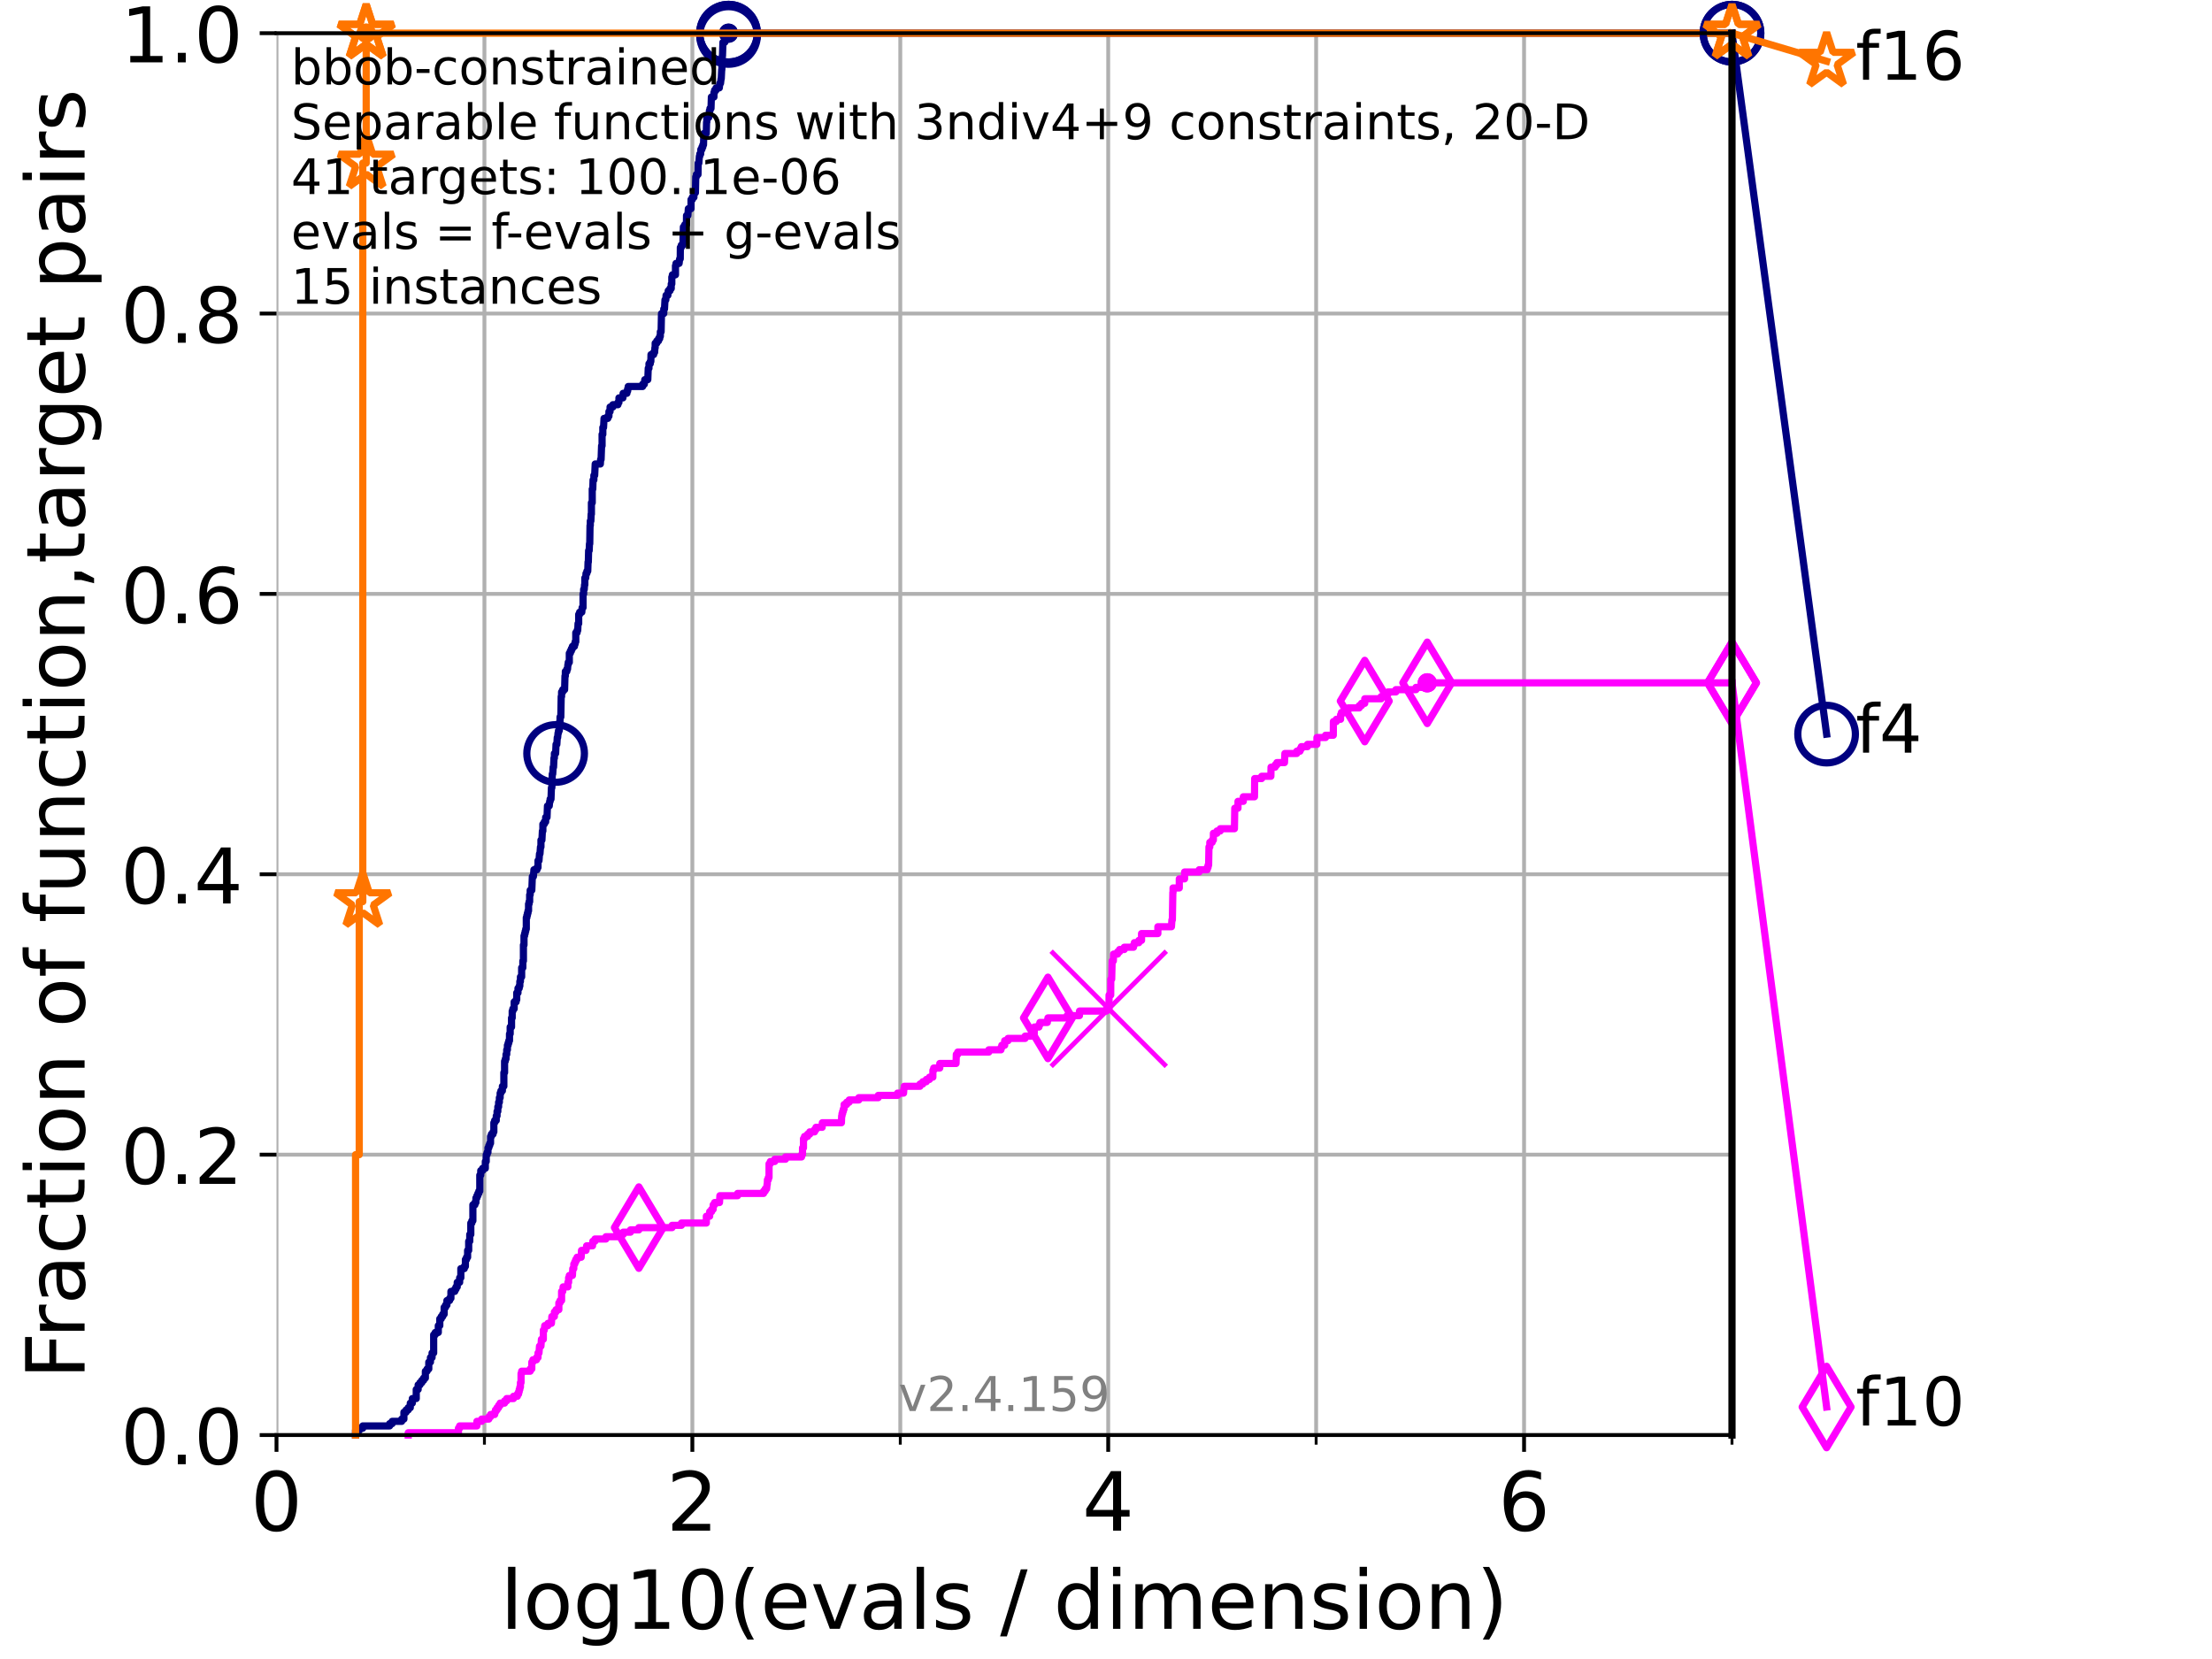 <?xml version="1.0" encoding="utf-8" standalone="no"?>
<!DOCTYPE svg PUBLIC "-//W3C//DTD SVG 1.1//EN"
  "http://www.w3.org/Graphics/SVG/1.1/DTD/svg11.dtd">
<!-- Created with matplotlib (https://matplotlib.org/) -->
<svg height="345.6pt" version="1.1" viewBox="0 0 460.8 345.6" width="460.8pt" xmlns="http://www.w3.org/2000/svg" xmlns:xlink="http://www.w3.org/1999/xlink">
 <defs>
  <style type="text/css">*{stroke-linecap:butt;stroke-linejoin:round;}</style>
 </defs>
 <g id="figure_1">
  <g id="patch_1">
   <path d="M 0 345.6 
L 460.8 345.6 
L 460.8 0 
L 0 0 
z
" style="fill:#ffffff;"/>
  </g>
  <g id="axes_1">
   <g id="patch_2">
    <path d="M 57.6 298.944 
L 360.806 298.944 
L 360.806 6.912 
L 57.6 6.912 
z
" style="fill:#ffffff;"/>
   </g>
   <g id="matplotlib.axis_1">
    <g id="xtick_1">
     <g id="line2d_1">
      <path clip-path="url(#p9ad9b18549)" d="M 57.6 298.944 
L 57.6 6.912 
" style="fill:none;stroke:#b0b0b0;stroke-linecap:square;stroke-width:0.8;"/>
     </g>
     <g id="line2d_2">
      <defs>
       <path d="M 0 0 
L 0 3.5 
" id="m912870a82f" style="stroke:#000000;stroke-width:0.8;"/>
      </defs>
      <g>
       <use style="stroke:#000000;stroke-width:0.8;" x="57.6" xlink:href="#m912870a82f" y="298.944"/>
      </g>
     </g>
     <g id="text_1">
      <!-- 0 -->
      <g transform="translate(52.192 318.861)scale(0.17 -0.17)">
       <defs>
        <path d="M 31.781 66.406 
Q 24.172 66.406 20.328 58.906 
Q 16.5 51.422 16.5 36.375 
Q 16.5 21.391 20.328 13.891 
Q 24.172 6.391 31.781 6.391 
Q 39.453 6.391 43.281 13.891 
Q 47.125 21.391 47.125 36.375 
Q 47.125 51.422 43.281 58.906 
Q 39.453 66.406 31.781 66.406 
z
M 31.781 74.219 
Q 44.047 74.219 50.516 64.516 
Q 56.984 54.828 56.984 36.375 
Q 56.984 17.969 50.516 8.266 
Q 44.047 -1.422 31.781 -1.422 
Q 19.531 -1.422 13.062 8.266 
Q 6.594 17.969 6.594 36.375 
Q 6.594 54.828 13.062 64.516 
Q 19.531 74.219 31.781 74.219 
z
" id="DejaVuSans-48"/>
       </defs>
       <use xlink:href="#DejaVuSans-48"/>
      </g>
     </g>
    </g>
    <g id="xtick_2">
     <g id="line2d_3">
      <path clip-path="url(#p9ad9b18549)" d="M 144.23 298.944 
L 144.23 6.912 
" style="fill:none;stroke:#b0b0b0;stroke-linecap:square;stroke-width:0.8;"/>
     </g>
     <g id="line2d_4">
      <g>
       <use style="stroke:#000000;stroke-width:0.8;" x="144.23" xlink:href="#m912870a82f" y="298.944"/>
      </g>
     </g>
     <g id="text_2">
      <!-- 2 -->
      <g transform="translate(138.822 318.861)scale(0.17 -0.17)">
       <defs>
        <path d="M 19.188 8.297 
L 53.609 8.297 
L 53.609 0 
L 7.328 0 
L 7.328 8.297 
Q 12.938 14.109 22.625 23.891 
Q 32.328 33.688 34.812 36.531 
Q 39.547 41.844 41.422 45.531 
Q 43.312 49.219 43.312 52.781 
Q 43.312 58.594 39.234 62.25 
Q 35.156 65.922 28.609 65.922 
Q 23.969 65.922 18.812 64.312 
Q 13.672 62.703 7.812 59.422 
L 7.812 69.391 
Q 13.766 71.781 18.938 73 
Q 24.125 74.219 28.422 74.219 
Q 39.75 74.219 46.484 68.547 
Q 53.219 62.891 53.219 53.422 
Q 53.219 48.922 51.531 44.891 
Q 49.859 40.875 45.406 35.406 
Q 44.188 33.984 37.641 27.219 
Q 31.109 20.453 19.188 8.297 
z
" id="DejaVuSans-50"/>
       </defs>
       <use xlink:href="#DejaVuSans-50"/>
      </g>
     </g>
    </g>
    <g id="xtick_3">
     <g id="line2d_5">
      <path clip-path="url(#p9ad9b18549)" d="M 230.861 298.944 
L 230.861 6.912 
" style="fill:none;stroke:#b0b0b0;stroke-linecap:square;stroke-width:0.8;"/>
     </g>
     <g id="line2d_6">
      <g>
       <use style="stroke:#000000;stroke-width:0.8;" x="230.861" xlink:href="#m912870a82f" y="298.944"/>
      </g>
     </g>
     <g id="text_3">
      <!-- 4 -->
      <g transform="translate(225.453 318.861)scale(0.17 -0.17)">
       <defs>
        <path d="M 37.797 64.312 
L 12.891 25.391 
L 37.797 25.391 
z
M 35.203 72.906 
L 47.609 72.906 
L 47.609 25.391 
L 58.016 25.391 
L 58.016 17.188 
L 47.609 17.188 
L 47.609 0 
L 37.797 0 
L 37.797 17.188 
L 4.891 17.188 
L 4.891 26.703 
z
" id="DejaVuSans-52"/>
       </defs>
       <use xlink:href="#DejaVuSans-52"/>
      </g>
     </g>
    </g>
    <g id="xtick_4">
     <g id="line2d_7">
      <path clip-path="url(#p9ad9b18549)" d="M 317.491 298.944 
L 317.491 6.912 
" style="fill:none;stroke:#b0b0b0;stroke-linecap:square;stroke-width:0.8;"/>
     </g>
     <g id="line2d_8">
      <g>
       <use style="stroke:#000000;stroke-width:0.8;" x="317.491" xlink:href="#m912870a82f" y="298.944"/>
      </g>
     </g>
     <g id="text_4">
      <!-- 6 -->
      <g transform="translate(312.083 318.861)scale(0.17 -0.17)">
       <defs>
        <path d="M 33.016 40.375 
Q 26.375 40.375 22.484 35.828 
Q 18.609 31.297 18.609 23.391 
Q 18.609 15.531 22.484 10.953 
Q 26.375 6.391 33.016 6.391 
Q 39.656 6.391 43.531 10.953 
Q 47.406 15.531 47.406 23.391 
Q 47.406 31.297 43.531 35.828 
Q 39.656 40.375 33.016 40.375 
z
M 52.594 71.297 
L 52.594 62.312 
Q 48.875 64.062 45.094 64.984 
Q 41.312 65.922 37.594 65.922 
Q 27.828 65.922 22.672 59.328 
Q 17.531 52.734 16.797 39.406 
Q 19.672 43.656 24.016 45.922 
Q 28.375 48.188 33.594 48.188 
Q 44.578 48.188 50.953 41.516 
Q 57.328 34.859 57.328 23.391 
Q 57.328 12.156 50.688 5.359 
Q 44.047 -1.422 33.016 -1.422 
Q 20.359 -1.422 13.672 8.266 
Q 6.984 17.969 6.984 36.375 
Q 6.984 53.656 15.188 63.938 
Q 23.391 74.219 37.203 74.219 
Q 40.922 74.219 44.703 73.484 
Q 48.484 72.75 52.594 71.297 
z
" id="DejaVuSans-54"/>
       </defs>
       <use xlink:href="#DejaVuSans-54"/>
      </g>
     </g>
    </g>
    <g id="xtick_5">
     <g id="line2d_9">
      <path clip-path="url(#p9ad9b18549)" d="M 100.915 298.944 
L 100.915 6.912 
" style="fill:none;stroke:#b0b0b0;stroke-linecap:square;stroke-width:0.8;"/>
     </g>
     <g id="line2d_10">
      <defs>
       <path d="M 0 0 
L 0 2 
" id="ma7ba774805" style="stroke:#000000;stroke-width:0.6;"/>
      </defs>
      <g>
       <use style="stroke:#000000;stroke-width:0.6;" x="100.915" xlink:href="#ma7ba774805" y="298.944"/>
      </g>
     </g>
    </g>
    <g id="xtick_6">
     <g id="line2d_11">
      <path clip-path="url(#p9ad9b18549)" d="M 187.546 298.944 
L 187.546 6.912 
" style="fill:none;stroke:#b0b0b0;stroke-linecap:square;stroke-width:0.8;"/>
     </g>
     <g id="line2d_12">
      <g>
       <use style="stroke:#000000;stroke-width:0.6;" x="187.546" xlink:href="#ma7ba774805" y="298.944"/>
      </g>
     </g>
    </g>
    <g id="xtick_7">
     <g id="line2d_13">
      <path clip-path="url(#p9ad9b18549)" d="M 274.176 298.944 
L 274.176 6.912 
" style="fill:none;stroke:#b0b0b0;stroke-linecap:square;stroke-width:0.8;"/>
     </g>
     <g id="line2d_14">
      <g>
       <use style="stroke:#000000;stroke-width:0.6;" x="274.176" xlink:href="#ma7ba774805" y="298.944"/>
      </g>
     </g>
    </g>
    <g id="xtick_8">
     <g id="line2d_15">
      <path clip-path="url(#p9ad9b18549)" d="M 360.806 298.944 
L 360.806 6.912 
" style="fill:none;stroke:#b0b0b0;stroke-linecap:square;stroke-width:0.8;"/>
     </g>
     <g id="line2d_16">
      <g>
       <use style="stroke:#000000;stroke-width:0.6;" x="360.806" xlink:href="#ma7ba774805" y="298.944"/>
      </g>
     </g>
    </g>
    <g id="text_5">
     <!-- log10(evals / dimension) -->
     <g transform="translate(104.239 339.314)scale(0.17 -0.17)">
      <defs>
       <path d="M 9.422 75.984 
L 18.406 75.984 
L 18.406 0 
L 9.422 0 
z
" id="DejaVuSans-108"/>
       <path d="M 30.609 48.391 
Q 23.391 48.391 19.188 42.75 
Q 14.984 37.109 14.984 27.297 
Q 14.984 17.484 19.156 11.844 
Q 23.344 6.203 30.609 6.203 
Q 37.797 6.203 41.984 11.859 
Q 46.188 17.531 46.188 27.297 
Q 46.188 37.016 41.984 42.703 
Q 37.797 48.391 30.609 48.391 
z
M 30.609 56 
Q 42.328 56 49.016 48.375 
Q 55.719 40.766 55.719 27.297 
Q 55.719 13.875 49.016 6.219 
Q 42.328 -1.422 30.609 -1.422 
Q 18.844 -1.422 12.172 6.219 
Q 5.516 13.875 5.516 27.297 
Q 5.516 40.766 12.172 48.375 
Q 18.844 56 30.609 56 
z
" id="DejaVuSans-111"/>
       <path d="M 45.406 27.984 
Q 45.406 37.75 41.375 43.109 
Q 37.359 48.484 30.078 48.484 
Q 22.859 48.484 18.828 43.109 
Q 14.797 37.75 14.797 27.984 
Q 14.797 18.266 18.828 12.891 
Q 22.859 7.516 30.078 7.516 
Q 37.359 7.516 41.375 12.891 
Q 45.406 18.266 45.406 27.984 
z
M 54.391 6.781 
Q 54.391 -7.172 48.188 -13.984 
Q 42 -20.797 29.203 -20.797 
Q 24.469 -20.797 20.266 -20.094 
Q 16.062 -19.391 12.109 -17.922 
L 12.109 -9.188 
Q 16.062 -11.328 19.922 -12.344 
Q 23.781 -13.375 27.781 -13.375 
Q 36.625 -13.375 41.016 -8.766 
Q 45.406 -4.156 45.406 5.172 
L 45.406 9.625 
Q 42.625 4.781 38.281 2.391 
Q 33.938 0 27.875 0 
Q 17.828 0 11.672 7.656 
Q 5.516 15.328 5.516 27.984 
Q 5.516 40.672 11.672 48.328 
Q 17.828 56 27.875 56 
Q 33.938 56 38.281 53.609 
Q 42.625 51.219 45.406 46.391 
L 45.406 54.688 
L 54.391 54.688 
z
" id="DejaVuSans-103"/>
       <path d="M 12.406 8.297 
L 28.516 8.297 
L 28.516 63.922 
L 10.984 60.406 
L 10.984 69.391 
L 28.422 72.906 
L 38.281 72.906 
L 38.281 8.297 
L 54.391 8.297 
L 54.391 0 
L 12.406 0 
z
" id="DejaVuSans-49"/>
       <path d="M 31 75.875 
Q 24.469 64.656 21.281 53.656 
Q 18.109 42.672 18.109 31.391 
Q 18.109 20.125 21.312 9.062 
Q 24.516 -2 31 -13.188 
L 23.188 -13.188 
Q 15.875 -1.703 12.234 9.375 
Q 8.594 20.453 8.594 31.391 
Q 8.594 42.281 12.203 53.312 
Q 15.828 64.359 23.188 75.875 
z
" id="DejaVuSans-40"/>
       <path d="M 56.203 29.594 
L 56.203 25.203 
L 14.891 25.203 
Q 15.484 15.922 20.484 11.062 
Q 25.484 6.203 34.422 6.203 
Q 39.594 6.203 44.453 7.469 
Q 49.312 8.734 54.109 11.281 
L 54.109 2.781 
Q 49.266 0.734 44.188 -0.344 
Q 39.109 -1.422 33.891 -1.422 
Q 20.797 -1.422 13.156 6.188 
Q 5.516 13.812 5.516 26.812 
Q 5.516 40.234 12.766 48.109 
Q 20.016 56 32.328 56 
Q 43.359 56 49.781 48.891 
Q 56.203 41.797 56.203 29.594 
z
M 47.219 32.234 
Q 47.125 39.594 43.094 43.984 
Q 39.062 48.391 32.422 48.391 
Q 24.906 48.391 20.391 44.141 
Q 15.875 39.891 15.188 32.172 
z
" id="DejaVuSans-101"/>
       <path d="M 2.984 54.688 
L 12.5 54.688 
L 29.594 8.797 
L 46.688 54.688 
L 56.203 54.688 
L 35.688 0 
L 23.484 0 
z
" id="DejaVuSans-118"/>
       <path d="M 34.281 27.484 
Q 23.391 27.484 19.188 25 
Q 14.984 22.516 14.984 16.5 
Q 14.984 11.719 18.141 8.906 
Q 21.297 6.109 26.703 6.109 
Q 34.188 6.109 38.703 11.406 
Q 43.219 16.703 43.219 25.484 
L 43.219 27.484 
z
M 52.203 31.203 
L 52.203 0 
L 43.219 0 
L 43.219 8.297 
Q 40.141 3.328 35.547 0.953 
Q 30.953 -1.422 24.312 -1.422 
Q 15.922 -1.422 10.953 3.297 
Q 6 8.016 6 15.922 
Q 6 25.141 12.172 29.828 
Q 18.359 34.516 30.609 34.516 
L 43.219 34.516 
L 43.219 35.406 
Q 43.219 41.609 39.141 45 
Q 35.062 48.391 27.688 48.391 
Q 23 48.391 18.547 47.266 
Q 14.109 46.141 10.016 43.891 
L 10.016 52.203 
Q 14.938 54.109 19.578 55.047 
Q 24.219 56 28.609 56 
Q 40.484 56 46.344 49.844 
Q 52.203 43.703 52.203 31.203 
z
" id="DejaVuSans-97"/>
       <path d="M 44.281 53.078 
L 44.281 44.578 
Q 40.484 46.531 36.375 47.5 
Q 32.281 48.484 27.875 48.484 
Q 21.188 48.484 17.844 46.438 
Q 14.5 44.391 14.5 40.281 
Q 14.5 37.156 16.891 35.375 
Q 19.281 33.594 26.516 31.984 
L 29.594 31.297 
Q 39.156 29.25 43.188 25.516 
Q 47.219 21.781 47.219 15.094 
Q 47.219 7.469 41.188 3.016 
Q 35.156 -1.422 24.609 -1.422 
Q 20.219 -1.422 15.453 -0.562 
Q 10.688 0.297 5.422 2 
L 5.422 11.281 
Q 10.406 8.688 15.234 7.391 
Q 20.062 6.109 24.812 6.109 
Q 31.156 6.109 34.562 8.281 
Q 37.984 10.453 37.984 14.406 
Q 37.984 18.062 35.516 20.016 
Q 33.062 21.969 24.703 23.781 
L 21.578 24.516 
Q 13.234 26.266 9.516 29.906 
Q 5.812 33.547 5.812 39.891 
Q 5.812 47.609 11.281 51.797 
Q 16.75 56 26.812 56 
Q 31.781 56 36.172 55.266 
Q 40.578 54.547 44.281 53.078 
z
" id="DejaVuSans-115"/>
       <path id="DejaVuSans-32"/>
       <path d="M 25.391 72.906 
L 33.688 72.906 
L 8.297 -9.281 
L 0 -9.281 
z
" id="DejaVuSans-47"/>
       <path d="M 45.406 46.391 
L 45.406 75.984 
L 54.391 75.984 
L 54.391 0 
L 45.406 0 
L 45.406 8.203 
Q 42.578 3.328 38.25 0.953 
Q 33.938 -1.422 27.875 -1.422 
Q 17.969 -1.422 11.734 6.484 
Q 5.516 14.406 5.516 27.297 
Q 5.516 40.188 11.734 48.094 
Q 17.969 56 27.875 56 
Q 33.938 56 38.25 53.625 
Q 42.578 51.266 45.406 46.391 
z
M 14.797 27.297 
Q 14.797 17.391 18.875 11.75 
Q 22.953 6.109 30.078 6.109 
Q 37.203 6.109 41.297 11.75 
Q 45.406 17.391 45.406 27.297 
Q 45.406 37.203 41.297 42.844 
Q 37.203 48.484 30.078 48.484 
Q 22.953 48.484 18.875 42.844 
Q 14.797 37.203 14.797 27.297 
z
" id="DejaVuSans-100"/>
       <path d="M 9.422 54.688 
L 18.406 54.688 
L 18.406 0 
L 9.422 0 
z
M 9.422 75.984 
L 18.406 75.984 
L 18.406 64.594 
L 9.422 64.594 
z
" id="DejaVuSans-105"/>
       <path d="M 52 44.188 
Q 55.375 50.25 60.062 53.125 
Q 64.75 56 71.094 56 
Q 79.641 56 84.281 50.016 
Q 88.922 44.047 88.922 33.016 
L 88.922 0 
L 79.891 0 
L 79.891 32.719 
Q 79.891 40.578 77.094 44.375 
Q 74.312 48.188 68.609 48.188 
Q 61.625 48.188 57.562 43.547 
Q 53.516 38.922 53.516 30.906 
L 53.516 0 
L 44.484 0 
L 44.484 32.719 
Q 44.484 40.625 41.703 44.406 
Q 38.922 48.188 33.109 48.188 
Q 26.219 48.188 22.156 43.531 
Q 18.109 38.875 18.109 30.906 
L 18.109 0 
L 9.078 0 
L 9.078 54.688 
L 18.109 54.688 
L 18.109 46.188 
Q 21.188 51.219 25.484 53.609 
Q 29.781 56 35.688 56 
Q 41.656 56 45.828 52.969 
Q 50 49.953 52 44.188 
z
" id="DejaVuSans-109"/>
       <path d="M 54.891 33.016 
L 54.891 0 
L 45.906 0 
L 45.906 32.719 
Q 45.906 40.484 42.875 44.328 
Q 39.844 48.188 33.797 48.188 
Q 26.516 48.188 22.312 43.547 
Q 18.109 38.922 18.109 30.906 
L 18.109 0 
L 9.078 0 
L 9.078 54.688 
L 18.109 54.688 
L 18.109 46.188 
Q 21.344 51.125 25.703 53.562 
Q 30.078 56 35.797 56 
Q 45.219 56 50.047 50.172 
Q 54.891 44.344 54.891 33.016 
z
" id="DejaVuSans-110"/>
       <path d="M 8.016 75.875 
L 15.828 75.875 
Q 23.141 64.359 26.781 53.312 
Q 30.422 42.281 30.422 31.391 
Q 30.422 20.453 26.781 9.375 
Q 23.141 -1.703 15.828 -13.188 
L 8.016 -13.188 
Q 14.5 -2 17.703 9.062 
Q 20.906 20.125 20.906 31.391 
Q 20.906 42.672 17.703 53.656 
Q 14.5 64.656 8.016 75.875 
z
" id="DejaVuSans-41"/>
      </defs>
      <use xlink:href="#DejaVuSans-108"/>
      <use x="27.783" xlink:href="#DejaVuSans-111"/>
      <use x="88.965" xlink:href="#DejaVuSans-103"/>
      <use x="152.441" xlink:href="#DejaVuSans-49"/>
      <use x="216.064" xlink:href="#DejaVuSans-48"/>
      <use x="279.688" xlink:href="#DejaVuSans-40"/>
      <use x="318.701" xlink:href="#DejaVuSans-101"/>
      <use x="380.225" xlink:href="#DejaVuSans-118"/>
      <use x="439.404" xlink:href="#DejaVuSans-97"/>
      <use x="500.684" xlink:href="#DejaVuSans-108"/>
      <use x="528.467" xlink:href="#DejaVuSans-115"/>
      <use x="580.566" xlink:href="#DejaVuSans-32"/>
      <use x="612.354" xlink:href="#DejaVuSans-47"/>
      <use x="646.045" xlink:href="#DejaVuSans-32"/>
      <use x="677.832" xlink:href="#DejaVuSans-100"/>
      <use x="741.309" xlink:href="#DejaVuSans-105"/>
      <use x="769.092" xlink:href="#DejaVuSans-109"/>
      <use x="866.504" xlink:href="#DejaVuSans-101"/>
      <use x="928.027" xlink:href="#DejaVuSans-110"/>
      <use x="991.406" xlink:href="#DejaVuSans-115"/>
      <use x="1043.506" xlink:href="#DejaVuSans-105"/>
      <use x="1071.289" xlink:href="#DejaVuSans-111"/>
      <use x="1132.471" xlink:href="#DejaVuSans-110"/>
      <use x="1195.85" xlink:href="#DejaVuSans-41"/>
     </g>
    </g>
   </g>
   <g id="matplotlib.axis_2">
    <g id="ytick_1">
     <g id="line2d_17">
      <path clip-path="url(#p9ad9b18549)" d="M 57.6 298.944 
L 360.806 298.944 
" style="fill:none;stroke:#b0b0b0;stroke-linecap:square;stroke-width:0.8;"/>
     </g>
     <g id="line2d_18">
      <defs>
       <path d="M 0 0 
L -3.5 0 
" id="m777831eec5" style="stroke:#000000;stroke-width:0.8;"/>
      </defs>
      <g>
       <use style="stroke:#000000;stroke-width:0.8;" x="57.6" xlink:href="#m777831eec5" y="298.944"/>
      </g>
     </g>
     <g id="text_6">
      <!-- 0.0 -->
      <g transform="translate(25.155 305.023)scale(0.16 -0.16)">
       <defs>
        <path d="M 10.688 12.406 
L 21 12.406 
L 21 0 
L 10.688 0 
z
" id="DejaVuSans-46"/>
       </defs>
       <use xlink:href="#DejaVuSans-48"/>
       <use x="63.623" xlink:href="#DejaVuSans-46"/>
       <use x="95.41" xlink:href="#DejaVuSans-48"/>
      </g>
     </g>
    </g>
    <g id="ytick_2">
     <g id="line2d_19">
      <path clip-path="url(#p9ad9b18549)" d="M 57.6 240.538 
L 360.806 240.538 
" style="fill:none;stroke:#b0b0b0;stroke-linecap:square;stroke-width:0.8;"/>
     </g>
     <g id="line2d_20">
      <g>
       <use style="stroke:#000000;stroke-width:0.8;" x="57.6" xlink:href="#m777831eec5" y="240.538"/>
      </g>
     </g>
     <g id="text_7">
      <!-- 0.2 -->
      <g transform="translate(25.155 246.616)scale(0.16 -0.16)">
       <use xlink:href="#DejaVuSans-48"/>
       <use x="63.623" xlink:href="#DejaVuSans-46"/>
       <use x="95.41" xlink:href="#DejaVuSans-50"/>
      </g>
     </g>
    </g>
    <g id="ytick_3">
     <g id="line2d_21">
      <path clip-path="url(#p9ad9b18549)" d="M 57.6 182.131 
L 360.806 182.131 
" style="fill:none;stroke:#b0b0b0;stroke-linecap:square;stroke-width:0.8;"/>
     </g>
     <g id="line2d_22">
      <g>
       <use style="stroke:#000000;stroke-width:0.8;" x="57.6" xlink:href="#m777831eec5" y="182.131"/>
      </g>
     </g>
     <g id="text_8">
      <!-- 0.4 -->
      <g transform="translate(25.155 188.21)scale(0.16 -0.16)">
       <use xlink:href="#DejaVuSans-48"/>
       <use x="63.623" xlink:href="#DejaVuSans-46"/>
       <use x="95.41" xlink:href="#DejaVuSans-52"/>
      </g>
     </g>
    </g>
    <g id="ytick_4">
     <g id="line2d_23">
      <path clip-path="url(#p9ad9b18549)" d="M 57.6 123.725 
L 360.806 123.725 
" style="fill:none;stroke:#b0b0b0;stroke-linecap:square;stroke-width:0.8;"/>
     </g>
     <g id="line2d_24">
      <g>
       <use style="stroke:#000000;stroke-width:0.8;" x="57.6" xlink:href="#m777831eec5" y="123.725"/>
      </g>
     </g>
     <g id="text_9">
      <!-- 0.6 -->
      <g transform="translate(25.155 129.804)scale(0.16 -0.16)">
       <use xlink:href="#DejaVuSans-48"/>
       <use x="63.623" xlink:href="#DejaVuSans-46"/>
       <use x="95.41" xlink:href="#DejaVuSans-54"/>
      </g>
     </g>
    </g>
    <g id="ytick_5">
     <g id="line2d_25">
      <path clip-path="url(#p9ad9b18549)" d="M 57.6 65.318 
L 360.806 65.318 
" style="fill:none;stroke:#b0b0b0;stroke-linecap:square;stroke-width:0.8;"/>
     </g>
     <g id="line2d_26">
      <g>
       <use style="stroke:#000000;stroke-width:0.8;" x="57.6" xlink:href="#m777831eec5" y="65.318"/>
      </g>
     </g>
     <g id="text_10">
      <!-- 0.8 -->
      <g transform="translate(25.155 71.397)scale(0.16 -0.16)">
       <defs>
        <path d="M 31.781 34.625 
Q 24.75 34.625 20.719 30.859 
Q 16.703 27.094 16.703 20.516 
Q 16.703 13.922 20.719 10.156 
Q 24.75 6.391 31.781 6.391 
Q 38.812 6.391 42.859 10.172 
Q 46.922 13.969 46.922 20.516 
Q 46.922 27.094 42.891 30.859 
Q 38.875 34.625 31.781 34.625 
z
M 21.922 38.812 
Q 15.578 40.375 12.031 44.719 
Q 8.5 49.078 8.5 55.328 
Q 8.5 64.062 14.719 69.141 
Q 20.953 74.219 31.781 74.219 
Q 42.672 74.219 48.875 69.141 
Q 55.078 64.062 55.078 55.328 
Q 55.078 49.078 51.531 44.719 
Q 48 40.375 41.703 38.812 
Q 48.828 37.156 52.797 32.312 
Q 56.781 27.484 56.781 20.516 
Q 56.781 9.906 50.312 4.234 
Q 43.844 -1.422 31.781 -1.422 
Q 19.734 -1.422 13.25 4.234 
Q 6.781 9.906 6.781 20.516 
Q 6.781 27.484 10.781 32.312 
Q 14.797 37.156 21.922 38.812 
z
M 18.312 54.391 
Q 18.312 48.734 21.844 45.562 
Q 25.391 42.391 31.781 42.391 
Q 38.141 42.391 41.719 45.562 
Q 45.312 48.734 45.312 54.391 
Q 45.312 60.062 41.719 63.234 
Q 38.141 66.406 31.781 66.406 
Q 25.391 66.406 21.844 63.234 
Q 18.312 60.062 18.312 54.391 
z
" id="DejaVuSans-56"/>
       </defs>
       <use xlink:href="#DejaVuSans-48"/>
       <use x="63.623" xlink:href="#DejaVuSans-46"/>
       <use x="95.41" xlink:href="#DejaVuSans-56"/>
      </g>
     </g>
    </g>
    <g id="ytick_6">
     <g id="line2d_27">
      <path clip-path="url(#p9ad9b18549)" d="M 57.6 6.912 
L 360.806 6.912 
" style="fill:none;stroke:#b0b0b0;stroke-linecap:square;stroke-width:0.8;"/>
     </g>
     <g id="line2d_28">
      <g>
       <use style="stroke:#000000;stroke-width:0.8;" x="57.6" xlink:href="#m777831eec5" y="6.912"/>
      </g>
     </g>
     <g id="text_11">
      <!-- 1.0 -->
      <g transform="translate(25.155 12.991)scale(0.16 -0.16)">
       <use xlink:href="#DejaVuSans-49"/>
       <use x="63.623" xlink:href="#DejaVuSans-46"/>
       <use x="95.41" xlink:href="#DejaVuSans-48"/>
      </g>
     </g>
    </g>
    <g id="text_12">
     <!-- Fraction of function,target pairs -->
     <g transform="translate(17.62 287.313)rotate(-90)scale(0.17 -0.17)">
      <defs>
       <path d="M 9.812 72.906 
L 51.703 72.906 
L 51.703 64.594 
L 19.672 64.594 
L 19.672 43.109 
L 48.578 43.109 
L 48.578 34.812 
L 19.672 34.812 
L 19.672 0 
L 9.812 0 
z
" id="DejaVuSans-70"/>
       <path d="M 41.109 46.297 
Q 39.594 47.172 37.812 47.578 
Q 36.031 48 33.891 48 
Q 26.266 48 22.188 43.047 
Q 18.109 38.094 18.109 28.812 
L 18.109 0 
L 9.078 0 
L 9.078 54.688 
L 18.109 54.688 
L 18.109 46.188 
Q 20.953 51.172 25.484 53.578 
Q 30.031 56 36.531 56 
Q 37.453 56 38.578 55.875 
Q 39.703 55.766 41.062 55.516 
z
" id="DejaVuSans-114"/>
       <path d="M 48.781 52.594 
L 48.781 44.188 
Q 44.969 46.297 41.141 47.344 
Q 37.312 48.391 33.406 48.391 
Q 24.656 48.391 19.812 42.844 
Q 14.984 37.312 14.984 27.297 
Q 14.984 17.281 19.812 11.734 
Q 24.656 6.203 33.406 6.203 
Q 37.312 6.203 41.141 7.25 
Q 44.969 8.297 48.781 10.406 
L 48.781 2.094 
Q 45.016 0.344 40.984 -0.531 
Q 36.969 -1.422 32.422 -1.422 
Q 20.062 -1.422 12.781 6.344 
Q 5.516 14.109 5.516 27.297 
Q 5.516 40.672 12.859 48.328 
Q 20.219 56 33.016 56 
Q 37.156 56 41.109 55.141 
Q 45.062 54.297 48.781 52.594 
z
" id="DejaVuSans-99"/>
       <path d="M 18.312 70.219 
L 18.312 54.688 
L 36.812 54.688 
L 36.812 47.703 
L 18.312 47.703 
L 18.312 18.016 
Q 18.312 11.328 20.141 9.422 
Q 21.969 7.516 27.594 7.516 
L 36.812 7.516 
L 36.812 0 
L 27.594 0 
Q 17.188 0 13.234 3.875 
Q 9.281 7.766 9.281 18.016 
L 9.281 47.703 
L 2.688 47.703 
L 2.688 54.688 
L 9.281 54.688 
L 9.281 70.219 
z
" id="DejaVuSans-116"/>
       <path d="M 37.109 75.984 
L 37.109 68.5 
L 28.516 68.5 
Q 23.688 68.5 21.797 66.547 
Q 19.922 64.594 19.922 59.516 
L 19.922 54.688 
L 34.719 54.688 
L 34.719 47.703 
L 19.922 47.703 
L 19.922 0 
L 10.891 0 
L 10.891 47.703 
L 2.297 47.703 
L 2.297 54.688 
L 10.891 54.688 
L 10.891 58.5 
Q 10.891 67.625 15.141 71.797 
Q 19.391 75.984 28.609 75.984 
z
" id="DejaVuSans-102"/>
       <path d="M 8.5 21.578 
L 8.5 54.688 
L 17.484 54.688 
L 17.484 21.922 
Q 17.484 14.156 20.5 10.266 
Q 23.531 6.391 29.594 6.391 
Q 36.859 6.391 41.078 11.031 
Q 45.312 15.672 45.312 23.688 
L 45.312 54.688 
L 54.297 54.688 
L 54.297 0 
L 45.312 0 
L 45.312 8.406 
Q 42.047 3.422 37.719 1 
Q 33.406 -1.422 27.688 -1.422 
Q 18.266 -1.422 13.375 4.438 
Q 8.5 10.297 8.5 21.578 
z
M 31.109 56 
z
" id="DejaVuSans-117"/>
       <path d="M 11.719 12.406 
L 22.016 12.406 
L 22.016 4 
L 14.016 -11.625 
L 7.719 -11.625 
L 11.719 4 
z
" id="DejaVuSans-44"/>
       <path d="M 18.109 8.203 
L 18.109 -20.797 
L 9.078 -20.797 
L 9.078 54.688 
L 18.109 54.688 
L 18.109 46.391 
Q 20.953 51.266 25.266 53.625 
Q 29.594 56 35.594 56 
Q 45.562 56 51.781 48.094 
Q 58.016 40.188 58.016 27.297 
Q 58.016 14.406 51.781 6.484 
Q 45.562 -1.422 35.594 -1.422 
Q 29.594 -1.422 25.266 0.953 
Q 20.953 3.328 18.109 8.203 
z
M 48.688 27.297 
Q 48.688 37.203 44.609 42.844 
Q 40.531 48.484 33.406 48.484 
Q 26.266 48.484 22.188 42.844 
Q 18.109 37.203 18.109 27.297 
Q 18.109 17.391 22.188 11.75 
Q 26.266 6.109 33.406 6.109 
Q 40.531 6.109 44.609 11.75 
Q 48.688 17.391 48.688 27.297 
z
" id="DejaVuSans-112"/>
      </defs>
      <use xlink:href="#DejaVuSans-70"/>
      <use x="50.27" xlink:href="#DejaVuSans-114"/>
      <use x="91.383" xlink:href="#DejaVuSans-97"/>
      <use x="152.662" xlink:href="#DejaVuSans-99"/>
      <use x="207.643" xlink:href="#DejaVuSans-116"/>
      <use x="246.852" xlink:href="#DejaVuSans-105"/>
      <use x="274.635" xlink:href="#DejaVuSans-111"/>
      <use x="335.816" xlink:href="#DejaVuSans-110"/>
      <use x="399.195" xlink:href="#DejaVuSans-32"/>
      <use x="430.982" xlink:href="#DejaVuSans-111"/>
      <use x="492.164" xlink:href="#DejaVuSans-102"/>
      <use x="527.369" xlink:href="#DejaVuSans-32"/>
      <use x="559.156" xlink:href="#DejaVuSans-102"/>
      <use x="594.361" xlink:href="#DejaVuSans-117"/>
      <use x="657.74" xlink:href="#DejaVuSans-110"/>
      <use x="721.119" xlink:href="#DejaVuSans-99"/>
      <use x="776.1" xlink:href="#DejaVuSans-116"/>
      <use x="815.309" xlink:href="#DejaVuSans-105"/>
      <use x="843.092" xlink:href="#DejaVuSans-111"/>
      <use x="904.273" xlink:href="#DejaVuSans-110"/>
      <use x="967.652" xlink:href="#DejaVuSans-44"/>
      <use x="999.439" xlink:href="#DejaVuSans-116"/>
      <use x="1038.648" xlink:href="#DejaVuSans-97"/>
      <use x="1099.928" xlink:href="#DejaVuSans-114"/>
      <use x="1139.291" xlink:href="#DejaVuSans-103"/>
      <use x="1202.768" xlink:href="#DejaVuSans-101"/>
      <use x="1264.291" xlink:href="#DejaVuSans-116"/>
      <use x="1303.5" xlink:href="#DejaVuSans-32"/>
      <use x="1335.287" xlink:href="#DejaVuSans-112"/>
      <use x="1398.764" xlink:href="#DejaVuSans-97"/>
      <use x="1460.043" xlink:href="#DejaVuSans-105"/>
      <use x="1487.826" xlink:href="#DejaVuSans-114"/>
      <use x="1528.939" xlink:href="#DejaVuSans-115"/>
     </g>
    </g>
   </g>
   <g id="line2d_29">
    <defs>
     <path d="M 0 1.5 
C 0.398 1.5 0.779 1.342 1.061 1.061 
C 1.342 0.779 1.5 0.398 1.5 0 
C 1.5 -0.398 1.342 -0.779 1.061 -1.061 
C 0.779 -1.342 0.398 -1.5 0 -1.5 
C -0.398 -1.5 -0.779 -1.342 -1.061 -1.061 
C -1.342 -0.779 -1.5 -0.398 -1.5 0 
C -1.5 0.398 -1.342 0.779 -1.061 1.061 
C -0.779 1.342 -0.398 1.5 0 1.5 
z
" id="m191b294a8a" style="stroke:#000080;"/>
    </defs>
    <g>
     <use style="fill:#000080;stroke:#000080;" x="151.764" xlink:href="#m191b294a8a" y="6.912"/>
     <use style="fill:#000080;stroke:#000080;" x="151.764" xlink:href="#m191b294a8a" y="6.912"/>
    </g>
   </g>
   <g id="line2d_30">
    <path d="M 74.069 298.944 
L 74.069 297.994 
L 74.837 297.994 
L 74.837 297.519 
L 75.575 297.519 
L 75.575 297.045 
L 81.166 297.045 
L 81.166 296.57 
L 81.696 296.57 
L 81.696 296.095 
L 83.678 296.095 
L 83.678 295.62 
L 84.143 295.62 
L 84.143 294.196 
L 84.596 294.196 
L 84.596 293.721 
L 85.039 293.721 
L 85.039 293.246 
L 85.471 293.246 
L 85.471 292.296 
L 85.894 292.296 
L 85.894 291.346 
L 86.712 291.346 
L 86.712 289.447 
L 87.108 289.447 
L 87.108 288.497 
L 87.496 288.497 
L 87.496 288.022 
L 87.876 288.022 
L 87.876 287.548 
L 88.249 287.548 
L 88.249 287.073 
L 88.614 287.073 
L 88.614 285.648 
L 88.972 285.648 
L 88.972 285.173 
L 89.324 285.173 
L 89.324 283.749 
L 89.669 283.749 
L 89.669 282.799 
L 90.008 282.799 
L 90.008 281.849 
L 90.341 281.849 
L 90.341 278.051 
L 90.668 278.051 
L 90.668 277.576 
L 91.306 277.576 
L 91.306 276.151 
L 91.617 276.151 
L 91.617 274.727 
L 91.923 274.727 
L 91.923 274.252 
L 92.224 274.252 
L 92.224 273.777 
L 92.52 273.777 
L 92.52 272.352 
L 92.812 272.352 
L 92.812 271.878 
L 93.099 271.878 
L 93.099 270.928 
L 93.66 270.928 
L 93.66 270.453 
L 93.935 270.453 
L 93.935 269.029 
L 94.736 269.029 
L 94.736 268.554 
L 94.995 268.554 
L 94.995 268.079 
L 95.251 268.079 
L 95.251 267.129 
L 95.753 267.129 
L 95.753 266.179 
L 95.999 266.179 
L 95.999 264.28 
L 96.718 264.28 
L 96.718 263.805 
L 96.951 263.805 
L 96.951 262.381 
L 97.182 262.381 
L 97.182 261.906 
L 97.41 261.906 
L 97.41 260.481 
L 97.635 260.481 
L 97.635 258.582 
L 97.858 258.582 
L 97.858 257.157 
L 98.078 257.157 
L 98.078 254.783 
L 98.295 254.783 
L 98.295 254.308 
L 98.51 254.308 
L 98.51 250.984 
L 98.933 250.984 
L 98.933 250.509 
L 99.141 250.509 
L 99.141 249.56 
L 99.347 249.56 
L 99.347 249.085 
L 99.55 249.085 
L 99.55 248.61 
L 99.751 248.61 
L 99.751 248.135 
L 99.95 248.135 
L 99.95 244.811 
L 100.147 244.811 
L 100.147 243.862 
L 100.535 243.862 
L 100.535 243.387 
L 101.102 243.387 
L 101.102 241.962 
L 101.288 241.962 
L 101.288 240.538 
L 101.471 240.538 
L 101.471 240.063 
L 101.653 240.063 
L 101.653 239.113 
L 101.833 239.113 
L 101.833 238.638 
L 102.011 238.638 
L 102.011 238.163 
L 102.188 238.163 
L 102.188 236.739 
L 102.363 236.739 
L 102.363 236.264 
L 102.708 236.264 
L 102.708 235.789 
L 102.878 235.789 
L 102.878 233.89 
L 103.047 233.89 
L 103.047 233.415 
L 103.38 233.415 
L 103.38 232.465 
L 103.544 232.465 
L 103.544 231.515 
L 103.707 231.515 
L 103.707 230.566 
L 103.869 230.566 
L 103.869 229.616 
L 104.029 229.616 
L 104.029 228.666 
L 104.188 228.666 
L 104.188 227.717 
L 104.345 227.717 
L 104.345 227.242 
L 104.656 227.242 
L 104.656 226.292 
L 104.962 226.292 
L 104.962 223.443 
L 105.113 223.443 
L 105.113 221.069 
L 105.263 221.069 
L 105.263 220.594 
L 105.411 220.594 
L 105.411 219.644 
L 105.559 219.644 
L 105.559 218.695 
L 105.705 218.695 
L 105.705 217.745 
L 105.851 217.745 
L 105.851 217.27 
L 105.995 217.27 
L 105.995 216.795 
L 106.138 216.795 
L 106.138 215.371 
L 106.28 215.371 
L 106.28 213.946 
L 106.561 213.946 
L 106.561 212.047 
L 106.699 212.047 
L 106.699 210.622 
L 106.837 210.622 
L 106.837 210.147 
L 107.11 210.147 
L 107.11 208.723 
L 107.512 208.723 
L 107.512 208.248 
L 107.644 208.248 
L 107.644 206.823 
L 107.905 206.823 
L 107.905 205.874 
L 108.163 205.874 
L 108.163 205.399 
L 108.29 205.399 
L 108.29 204.449 
L 108.417 204.449 
L 108.417 203.499 
L 108.668 203.499 
L 108.668 201.6 
L 108.915 201.6 
L 108.915 200.175 
L 109.038 200.175 
L 109.038 196.852 
L 109.159 196.852 
L 109.159 194.952 
L 109.28 194.952 
L 109.28 194.477 
L 109.401 194.477 
L 109.401 194.002 
L 109.52 194.002 
L 109.52 193.528 
L 109.639 193.528 
L 109.639 191.153 
L 109.757 191.153 
L 109.757 190.678 
L 109.874 190.678 
L 109.874 190.204 
L 109.99 190.204 
L 109.99 189.729 
L 110.106 189.729 
L 110.106 188.304 
L 110.221 188.304 
L 110.221 187.829 
L 110.336 187.829 
L 110.336 186.405 
L 110.449 186.405 
L 110.449 185.455 
L 110.786 185.455 
L 110.897 182.606 
L 111.117 182.606 
L 111.226 181.182 
L 111.868 181.182 
L 111.868 180.707 
L 112.077 180.707 
L 112.077 179.282 
L 112.283 179.282 
L 112.386 177.858 
L 112.488 177.858 
L 112.589 176.433 
L 112.69 176.433 
L 112.69 175.008 
L 112.89 175.008 
L 112.989 173.109 
L 113.088 173.109 
L 113.088 171.685 
L 113.381 171.685 
L 113.381 171.21 
L 113.67 171.21 
L 113.67 170.26 
L 113.954 170.26 
L 114.048 167.886 
L 114.419 167.886 
L 114.51 166.936 
L 114.602 166.936 
L 114.602 166.461 
L 114.782 166.461 
L 114.872 164.087 
L 114.962 164.087 
L 115.051 161.238 
L 115.139 161.238 
L 115.227 159.813 
L 115.315 159.813 
L 115.402 157.914 
L 115.489 157.914 
L 115.489 156.964 
L 115.747 156.964 
L 115.833 155.065 
L 116.002 155.065 
L 116.086 153.64 
L 116.17 153.64 
L 116.253 152.691 
L 116.337 152.691 
L 116.337 152.216 
L 116.502 152.216 
L 116.584 150.316 
L 116.665 150.316 
L 116.665 149.367 
L 116.827 149.367 
L 116.908 145.093 
L 116.988 145.093 
L 116.988 144.143 
L 117.227 144.143 
L 117.227 143.668 
L 117.618 143.668 
L 117.695 140.819 
L 117.772 140.819 
L 117.772 139.87 
L 118.077 139.87 
L 118.077 139.395 
L 118.227 139.395 
L 118.302 138.445 
L 118.376 138.445 
L 118.376 137.97 
L 118.598 137.97 
L 118.598 136.071 
L 118.817 136.071 
L 118.817 135.596 
L 119.034 135.596 
L 119.034 135.121 
L 119.248 135.121 
L 119.248 134.646 
L 119.669 134.646 
L 119.669 134.171 
L 119.808 134.171 
L 119.808 133.697 
L 119.945 133.697 
L 119.945 131.797 
L 120.217 131.797 
L 120.217 131.322 
L 120.351 131.322 
L 120.418 129.898 
L 120.551 129.898 
L 120.551 127.998 
L 120.748 127.998 
L 120.748 127.524 
L 121.202 127.524 
L 121.266 126.574 
L 121.456 126.574 
L 121.456 123.725 
L 121.582 123.725 
L 121.582 122.775 
L 121.707 122.775 
L 121.769 121.825 
L 121.831 121.825 
L 121.831 120.401 
L 122.016 120.401 
L 122.077 119.451 
L 122.259 119.451 
L 122.259 118.976 
L 122.44 118.976 
L 122.5 117.077 
L 122.559 117.077 
L 122.619 114.703 
L 122.737 114.703 
L 122.796 113.278 
L 122.855 113.278 
L 122.913 109.479 
L 122.971 109.479 
L 122.971 108.53 
L 123.088 108.53 
L 123.145 107.105 
L 123.203 107.105 
L 123.203 104.731 
L 123.375 104.731 
L 123.375 101.882 
L 123.488 101.882 
L 123.545 99.982 
L 123.714 99.982 
L 123.714 99.033 
L 123.881 99.033 
L 123.992 96.658 
L 125.064 96.658 
L 125.116 95.709 
L 125.219 95.709 
L 125.322 92.86 
L 125.425 92.86 
L 125.425 90.485 
L 125.578 90.485 
L 125.578 89.061 
L 125.729 89.061 
L 125.83 87.161 
L 126.614 87.161 
L 126.614 86.687 
L 126.852 86.687 
L 126.852 85.737 
L 127.087 85.737 
L 127.087 84.787 
L 127.663 84.787 
L 127.663 84.312 
L 128.722 84.312 
L 128.722 83.838 
L 128.936 83.838 
L 128.936 82.888 
L 129.765 82.888 
L 129.806 81.938 
L 130.599 81.938 
L 130.599 81.463 
L 130.754 81.463 
L 130.754 80.988 
L 130.869 80.988 
L 130.869 80.514 
L 133.869 80.514 
L 133.869 80.039 
L 134.225 80.039 
L 134.321 79.089 
L 134.947 79.089 
L 135.04 76.715 
L 135.192 76.715 
L 135.192 75.765 
L 135.464 75.765 
L 135.464 75.29 
L 135.584 75.29 
L 135.613 73.866 
L 136.17 73.866 
L 136.17 73.391 
L 136.371 73.391 
L 136.428 72.441 
L 136.485 72.441 
L 136.485 71.491 
L 136.823 71.491 
L 136.823 71.017 
L 137.182 71.017 
L 137.182 70.542 
L 137.426 70.542 
L 137.426 70.067 
L 137.561 70.067 
L 137.561 69.117 
L 137.721 69.117 
L 137.801 65.318 
L 138.272 65.318 
L 138.272 64.369 
L 138.426 64.369 
L 138.528 62.469 
L 138.705 62.469 
L 138.756 61.52 
L 139.13 61.52 
L 139.203 60.57 
L 139.569 60.57 
L 139.569 60.095 
L 139.832 60.095 
L 139.832 59.145 
L 139.95 59.145 
L 139.95 57.721 
L 140.068 57.721 
L 140.068 57.246 
L 140.714 57.246 
L 140.714 55.347 
L 140.827 55.347 
L 140.827 54.872 
L 141.47 54.872 
L 141.578 53.922 
L 141.708 53.922 
L 141.729 51.548 
L 141.922 51.548 
L 141.922 51.073 
L 142.259 51.073 
L 142.363 47.274 
L 142.652 47.274 
L 142.652 46.799 
L 142.996 46.799 
L 143.016 44.9 
L 143.295 44.9 
L 143.394 43.475 
L 143.956 43.475 
L 143.956 41.576 
L 144.221 41.576 
L 144.221 41.101 
L 144.557 41.101 
L 144.557 40.151 
L 144.868 40.151 
L 144.941 36.827 
L 145.067 36.827 
L 145.067 36.353 
L 145.406 36.353 
L 145.442 33.978 
L 145.582 33.978 
L 145.687 32.554 
L 145.774 32.554 
L 145.774 32.079 
L 145.963 32.079 
L 145.998 31.129 
L 146.219 31.129 
L 146.219 30.654 
L 146.404 30.654 
L 146.404 30.18 
L 146.554 30.18 
L 146.621 27.805 
L 147.128 27.805 
L 147.192 25.431 
L 147.24 25.431 
L 147.24 24.481 
L 147.637 24.481 
L 147.637 24.007 
L 147.777 24.007 
L 147.777 23.057 
L 147.902 23.057 
L 147.902 22.582 
L 148.117 22.582 
L 148.193 20.208 
L 148.727 20.208 
L 148.727 19.258 
L 148.86 19.258 
L 148.86 18.783 
L 149.166 18.783 
L 149.166 18.308 
L 149.848 18.308 
L 149.945 17.359 
L 150.097 17.359 
L 150.207 16.409 
L 150.248 16.409 
L 150.344 14.51 
L 150.371 14.51 
L 150.466 11.66 
L 150.506 11.66 
L 150.6 8.811 
L 150.985 8.811 
L 150.985 7.862 
L 151.207 7.862 
L 151.207 7.387 
L 151.764 7.387 
L 151.764 6.912 
L 360.806 6.912 
L 360.806 6.912 
" style="fill:none;stroke:#000080;stroke-linecap:square;stroke-width:1.5;"/>
   </g>
   <g id="line2d_31">
    <defs>
     <path d="M 0 6 
C 1.591 6 3.117 5.368 4.243 4.243 
C 5.368 3.117 6 1.591 6 0 
C 6 -1.591 5.368 -3.117 4.243 -4.243 
C 3.117 -5.368 1.591 -6 0 -6 
C -1.591 -6 -3.117 -5.368 -4.243 -4.243 
C -5.368 -3.117 -6 -1.591 -6 0 
C -6 1.591 -5.368 3.117 -4.243 4.243 
C -3.117 5.368 -1.591 6 0 6 
z
" id="mfa9f4aefd0" style="stroke:#000080;stroke-width:1.5;"/>
    </defs>
    <g>
     <use style="fill-opacity:0;stroke:#000080;stroke-width:1.5;" x="115.747" xlink:href="#mfa9f4aefd0" y="156.964"/>
     <use style="fill-opacity:0;stroke:#000080;stroke-width:1.5;" x="151.764" xlink:href="#mfa9f4aefd0" y="7.387"/>
     <use style="fill-opacity:0;stroke:#000080;stroke-width:1.5;" x="151.764" xlink:href="#mfa9f4aefd0" y="6.912"/>
     <use style="fill-opacity:0;stroke:#000080;stroke-width:1.5;" x="151.764" xlink:href="#mfa9f4aefd0" y="6.912"/>
     <use style="fill-opacity:0;stroke:#000080;stroke-width:1.5;" x="360.806" xlink:href="#mfa9f4aefd0" y="6.912"/>
    </g>
   </g>
   <g id="line2d_32">
    <path style="fill:none;stroke:#000080;stroke-linecap:square;stroke-width:1.5;"/>
    <g/>
   </g>
   <g id="line2d_33">
    <defs>
     <path d="M 0 1.5 
C 0.398 1.5 0.779 1.342 1.061 1.061 
C 1.342 0.779 1.5 0.398 1.5 0 
C 1.5 -0.398 1.342 -0.779 1.061 -1.061 
C 0.779 -1.342 0.398 -1.5 0 -1.5 
C -0.398 -1.5 -0.779 -1.342 -1.061 -1.061 
C -1.342 -0.779 -1.5 -0.398 -1.5 0 
C -1.5 0.398 -1.342 0.779 -1.061 1.061 
C -0.779 1.342 -0.398 1.5 0 1.5 
z
" id="me8984ae39c" style="stroke:#ff00ff;"/>
    </defs>
    <g>
     <use style="fill:#ff00ff;stroke:#ff00ff;" x="297.323" xlink:href="#me8984ae39c" y="142.244"/>
     <use style="fill:#ff00ff;stroke:#ff00ff;" x="297.323" xlink:href="#me8984ae39c" y="142.244"/>
    </g>
   </g>
   <g id="line2d_34">
    <path d="M 85.039 298.944 
L 85.039 298.469 
L 95.503 298.469 
L 95.503 297.519 
L 95.753 297.519 
L 95.753 297.045 
L 99.347 297.045 
L 99.347 296.095 
L 100.342 296.095 
L 100.342 295.62 
L 101.833 295.62 
L 101.833 295.145 
L 102.188 295.145 
L 102.188 294.67 
L 103.047 294.67 
L 103.047 294.196 
L 103.214 294.196 
L 103.214 293.721 
L 103.544 293.721 
L 103.544 293.246 
L 103.869 293.246 
L 103.869 292.771 
L 104.188 292.771 
L 104.188 292.296 
L 105.113 292.296 
L 105.113 291.821 
L 105.559 291.821 
L 105.559 291.346 
L 106.974 291.346 
L 106.974 290.872 
L 107.775 290.872 
L 107.775 290.397 
L 108.034 290.397 
L 108.034 289.922 
L 108.163 289.922 
L 108.163 289.447 
L 108.29 289.447 
L 108.29 288.972 
L 108.417 288.972 
L 108.417 288.022 
L 108.543 288.022 
L 108.543 286.123 
L 108.668 286.123 
L 108.668 285.648 
L 110.449 285.648 
L 110.449 285.173 
L 110.786 285.173 
L 110.786 283.749 
L 111.007 283.749 
L 111.007 283.274 
L 111.762 283.274 
L 111.762 282.799 
L 112.077 282.799 
L 112.077 281.849 
L 112.283 281.849 
L 112.386 280.425 
L 112.69 280.425 
L 112.79 279 
L 113.186 279 
L 113.186 277.101 
L 113.381 277.101 
L 113.478 276.151 
L 114.142 276.151 
L 114.142 275.676 
L 114.872 275.676 
L 114.962 274.252 
L 115.489 274.252 
L 115.489 273.302 
L 115.833 273.302 
L 115.833 272.827 
L 116.419 272.827 
L 116.419 271.403 
L 116.665 271.403 
L 116.665 270.928 
L 116.988 270.928 
L 116.988 269.029 
L 117.227 269.029 
L 117.306 268.079 
L 118.302 268.079 
L 118.302 267.129 
L 118.451 267.129 
L 118.451 266.179 
L 118.598 266.179 
L 118.598 265.705 
L 119.248 265.705 
L 119.319 264.28 
L 119.53 264.28 
L 119.53 263.33 
L 119.739 263.33 
L 119.739 262.855 
L 119.945 262.855 
L 119.945 262.381 
L 120.217 262.381 
L 120.217 261.906 
L 121.073 261.906 
L 121.138 260.481 
L 122.077 260.481 
L 122.077 260.006 
L 122.199 260.006 
L 122.199 259.532 
L 123.432 259.532 
L 123.488 258.582 
L 123.936 258.582 
L 123.936 258.107 
L 126.226 258.107 
L 126.226 257.632 
L 128.485 257.632 
L 128.485 257.157 
L 129.826 257.157 
L 129.826 256.682 
L 131.341 256.682 
L 131.341 256.208 
L 133.086 256.208 
L 133.086 255.733 
L 140.009 255.733 
L 140.009 255.258 
L 141.953 255.258 
L 141.953 254.783 
L 147.144 254.783 
L 147.144 253.359 
L 147.84 253.359 
L 147.84 252.409 
L 148.239 252.409 
L 148.239 251.934 
L 148.556 251.934 
L 148.571 250.984 
L 148.867 250.984 
L 148.867 250.509 
L 149.883 250.509 
L 149.966 249.085 
L 153.656 249.085 
L 153.656 248.61 
L 159.067 248.61 
L 159.067 248.135 
L 159.406 248.135 
L 159.406 247.66 
L 159.706 247.66 
L 159.796 246.711 
L 159.837 246.711 
L 159.87 245.761 
L 160.058 245.761 
L 160.058 245.286 
L 160.203 245.286 
L 160.211 242.437 
L 160.475 242.437 
L 160.475 241.962 
L 161.396 241.962 
L 161.396 241.487 
L 163.636 241.487 
L 163.636 241.012 
L 166.978 241.012 
L 166.978 240.538 
L 167.168 240.538 
L 167.185 239.113 
L 167.378 239.113 
L 167.378 237.214 
L 167.597 237.214 
L 167.597 236.739 
L 168.238 236.739 
L 168.238 236.264 
L 168.689 236.264 
L 168.689 235.789 
L 169.687 235.789 
L 169.687 235.314 
L 169.986 235.314 
L 169.986 234.839 
L 171.276 234.839 
L 171.307 233.89 
L 175.282 233.89 
L 175.333 232.465 
L 175.405 232.465 
L 175.405 231.99 
L 175.537 231.99 
L 175.537 231.515 
L 175.679 231.515 
L 175.679 231.041 
L 175.834 231.041 
L 175.844 230.091 
L 176.373 230.091 
L 176.373 229.616 
L 176.9 229.616 
L 176.9 229.141 
L 178.906 229.141 
L 178.906 228.666 
L 182.951 228.666 
L 182.951 228.192 
L 186.972 228.192 
L 186.972 227.717 
L 188.23 227.717 
L 188.29 226.767 
L 188.371 226.767 
L 188.371 226.292 
L 191.654 226.292 
L 191.654 225.817 
L 192.245 225.817 
L 192.245 225.342 
L 192.967 225.342 
L 192.967 224.868 
L 193.624 224.868 
L 193.624 224.393 
L 194.334 224.393 
L 194.339 222.968 
L 194.509 222.968 
L 194.509 222.493 
L 195.77 222.493 
L 195.773 221.544 
L 199.163 221.544 
L 199.22 219.644 
L 199.515 219.644 
L 199.515 219.169 
L 205.983 219.169 
L 205.983 218.695 
L 208.515 218.695 
L 208.515 218.22 
L 208.694 218.22 
L 208.694 217.745 
L 209.294 217.745 
L 209.294 216.795 
L 209.99 216.795 
L 209.99 216.32 
L 213.547 216.32 
L 213.547 215.845 
L 214.888 215.845 
L 214.888 215.371 
L 215.449 215.371 
L 215.462 213.946 
L 216.431 213.946 
L 216.431 213.471 
L 216.639 213.471 
L 216.639 212.996 
L 218.178 212.996 
L 218.178 212.522 
L 218.307 212.522 
L 218.307 212.047 
L 222.292 212.047 
L 222.292 211.572 
L 224.873 211.572 
L 224.879 210.622 
L 230.504 210.622 
L 230.504 210.147 
L 231.019 210.147 
L 231.04 207.298 
L 231.382 207.298 
L 231.4 203.974 
L 231.585 203.974 
L 231.678 200.175 
L 231.931 200.175 
L 231.973 198.751 
L 232.82 198.751 
L 232.82 198.276 
L 233.228 198.276 
L 233.228 197.801 
L 234.207 197.801 
L 234.207 197.326 
L 236.133 197.326 
L 236.133 196.852 
L 236.302 196.852 
L 236.302 196.377 
L 237.245 196.377 
L 237.245 195.902 
L 237.805 195.902 
L 237.805 194.477 
L 241.206 194.477 
L 241.208 193.053 
L 244.036 193.053 
L 244.133 191.628 
L 244.225 191.628 
L 244.325 185.93 
L 244.366 185.93 
L 244.366 184.98 
L 245.666 184.98 
L 245.668 183.081 
L 246.766 183.081 
L 246.766 181.656 
L 249.815 181.656 
L 249.815 181.182 
L 251.481 181.182 
L 251.481 180.707 
L 251.659 180.707 
L 251.659 180.232 
L 251.78 180.232 
L 251.849 176.433 
L 252.024 176.433 
L 252.024 175.483 
L 252.516 175.483 
L 252.516 175.008 
L 252.76 175.008 
L 252.777 173.584 
L 253.518 173.584 
L 253.518 173.109 
L 254.2 173.109 
L 254.2 172.634 
L 257.153 172.634 
L 257.226 168.361 
L 257.895 168.361 
L 257.897 166.936 
L 259.002 166.936 
L 259.002 165.986 
L 261.331 165.986 
L 261.373 162.188 
L 262.825 162.188 
L 262.825 161.713 
L 264.747 161.713 
L 264.78 159.813 
L 265.639 159.813 
L 265.639 159.338 
L 266.001 159.338 
L 266.001 158.864 
L 267.581 158.864 
L 267.665 156.964 
L 270.14 156.964 
L 270.14 156.489 
L 270.814 156.489 
L 270.814 156.015 
L 271.089 156.015 
L 271.089 155.54 
L 272.371 155.54 
L 272.371 155.065 
L 274.327 155.065 
L 274.348 153.64 
L 276.134 153.64 
L 276.134 153.165 
L 277.749 153.165 
L 277.767 150.316 
L 278.388 150.316 
L 278.388 149.841 
L 279.268 149.841 
L 279.268 148.892 
L 279.44 148.892 
L 279.44 148.417 
L 280.658 148.417 
L 280.658 147.942 
L 280.864 147.942 
L 280.864 147.467 
L 283.152 147.467 
L 283.152 146.992 
L 283.633 146.992 
L 283.633 146.518 
L 284.303 146.518 
L 284.303 145.568 
L 287.73 145.568 
L 287.73 145.093 
L 288.271 145.093 
L 288.271 144.618 
L 289.145 144.618 
L 289.145 144.143 
L 290.779 144.143 
L 290.779 143.668 
L 294.971 143.668 
L 294.971 143.194 
L 296.184 143.194 
L 296.184 142.719 
L 297.323 142.719 
L 297.323 142.244 
L 360.806 142.244 
L 360.806 142.244 
" style="fill:none;stroke:#ff00ff;stroke-linecap:square;stroke-width:1.5;"/>
   </g>
   <g id="line2d_35">
    <defs>
     <path d="M -0 8.485 
L 5.091 0 
L 0 -8.485 
L -5.091 -0 
z
" id="ma28e298f82" style="stroke:#ff00ff;stroke-linejoin:miter;stroke-width:1.5;"/>
    </defs>
    <g>
     <use style="fill-opacity:0;stroke:#ff00ff;stroke-linejoin:miter;stroke-width:1.5;" x="133.086" xlink:href="#ma28e298f82" y="255.733"/>
     <use style="fill-opacity:0;stroke:#ff00ff;stroke-linejoin:miter;stroke-width:1.5;" x="218.307" xlink:href="#ma28e298f82" y="212.047"/>
     <use style="fill-opacity:0;stroke:#ff00ff;stroke-linejoin:miter;stroke-width:1.5;" x="284.303" xlink:href="#ma28e298f82" y="146.043"/>
     <use style="fill-opacity:0;stroke:#ff00ff;stroke-linejoin:miter;stroke-width:1.5;" x="297.323" xlink:href="#ma28e298f82" y="142.244"/>
     <use style="fill-opacity:0;stroke:#ff00ff;stroke-linejoin:miter;stroke-width:1.5;" x="360.806" xlink:href="#ma28e298f82" y="142.244"/>
    </g>
   </g>
   <g id="line2d_36">
    <path style="fill:none;stroke:#ff00ff;stroke-linecap:square;stroke-width:1.5;"/>
    <g/>
   </g>
   <g id="line2d_37">
    <path clip-path="url(#p9ad9b18549)" d="M 230.968 210.147 
" style="fill:none;stroke:#ff00ff;stroke-linecap:square;stroke-width:1.5;"/>
    <defs>
     <path d="M -12 12 
L 12 -12 
M -12 -12 
L 12 12 
" id="m58a8fe9591" style="stroke:#ff00ff;"/>
    </defs>
    <g clip-path="url(#p9ad9b18549)">
     <use style="fill:#ff00ff;stroke:#ff00ff;" x="230.968" xlink:href="#m58a8fe9591" y="210.147"/>
    </g>
   </g>
   <g id="line2d_38">
    <defs>
     <path d="M 0 1.5 
C 0.398 1.5 0.779 1.342 1.061 1.061 
C 1.342 0.779 1.5 0.398 1.5 0 
C 1.5 -0.398 1.342 -0.779 1.061 -1.061 
C 0.779 -1.342 0.398 -1.5 0 -1.5 
C -0.398 -1.5 -0.779 -1.342 -1.061 -1.061 
C -1.342 -0.779 -1.5 -0.398 -1.5 0 
C -1.5 0.398 -1.342 0.779 -1.061 1.061 
C -0.779 1.342 -0.398 1.5 0 1.5 
z
" id="mcddf4cc5d6" style="stroke:#ff7500;"/>
    </defs>
    <g>
     <use style="fill:#ff7500;stroke:#ff7500;" x="76.285" xlink:href="#mcddf4cc5d6" y="6.912"/>
     <use style="fill:#ff7500;stroke:#ff7500;" x="76.285" xlink:href="#mcddf4cc5d6" y="6.912"/>
    </g>
   </g>
   <g id="line2d_39">
    <path d="M 74.069 298.944 
L 74.069 240.538 
L 74.837 240.538 
L 74.837 187.829 
L 75.575 187.829 
L 75.575 33.978 
L 76.285 33.978 
L 76.285 6.912 
L 360.806 6.912 
" style="fill:none;stroke:#ff7500;stroke-linecap:square;stroke-width:1.5;"/>
   </g>
   <g id="line2d_40">
    <defs>
     <path d="M 0 -6 
L -1.347 -1.854 
L -5.706 -1.854 
L -2.18 0.708 
L -3.527 4.854 
L -0 2.292 
L 3.527 4.854 
L 2.18 0.708 
L 5.706 -1.854 
L 1.347 -1.854 
z
" id="md8bc7331d4" style="stroke:#ff7500;stroke-linejoin:bevel;stroke-width:1.5;"/>
    </defs>
    <g>
     <use style="fill-opacity:0;stroke:#ff7500;stroke-linejoin:bevel;stroke-width:1.5;" x="75.575" xlink:href="#md8bc7331d4" y="187.829"/>
     <use style="fill-opacity:0;stroke:#ff7500;stroke-linejoin:bevel;stroke-width:1.5;" x="76.285" xlink:href="#md8bc7331d4" y="33.978"/>
     <use style="fill-opacity:0;stroke:#ff7500;stroke-linejoin:bevel;stroke-width:1.5;" x="76.285" xlink:href="#md8bc7331d4" y="6.912"/>
     <use style="fill-opacity:0;stroke:#ff7500;stroke-linejoin:bevel;stroke-width:1.5;" x="76.285" xlink:href="#md8bc7331d4" y="6.912"/>
     <use style="fill-opacity:0;stroke:#ff7500;stroke-linejoin:bevel;stroke-width:1.5;" x="360.806" xlink:href="#md8bc7331d4" y="6.912"/>
    </g>
   </g>
   <g id="line2d_41">
    <path style="fill:none;stroke:#ff7500;stroke-linecap:square;stroke-width:1.5;"/>
    <g/>
   </g>
   <g id="line2d_42">
    <path d="M 360.806 142.244 
L 380.515 293.103 
" style="fill:none;stroke:#ff00ff;stroke-linecap:square;stroke-width:1.5;"/>
    <g>
     <use style="fill-opacity:0;stroke:#ff00ff;stroke-linejoin:miter;stroke-width:1.5;" x="360.806" xlink:href="#ma28e298f82" y="142.244"/>
     <use style="fill-opacity:0;stroke:#ff00ff;stroke-linejoin:miter;stroke-width:1.5;" x="380.515" xlink:href="#ma28e298f82" y="293.103"/>
    </g>
   </g>
   <g id="line2d_43">
    <path d="M 360.806 6.912 
L 380.515 152.928 
" style="fill:none;stroke:#000080;stroke-linecap:square;stroke-width:1.5;"/>
    <g>
     <use style="fill-opacity:0;stroke:#000080;stroke-width:1.5;" x="360.806" xlink:href="#mfa9f4aefd0" y="6.912"/>
     <use style="fill-opacity:0;stroke:#000080;stroke-width:1.5;" x="380.515" xlink:href="#mfa9f4aefd0" y="152.928"/>
    </g>
   </g>
   <g id="line2d_44">
    <path d="M 360.806 6.912 
L 380.515 12.753 
" style="fill:none;stroke:#ff7500;stroke-linecap:square;stroke-width:1.5;"/>
    <g>
     <use style="fill-opacity:0;stroke:#ff7500;stroke-linejoin:bevel;stroke-width:1.5;" x="360.806" xlink:href="#md8bc7331d4" y="6.912"/>
     <use style="fill-opacity:0;stroke:#ff7500;stroke-linejoin:bevel;stroke-width:1.5;" x="380.515" xlink:href="#md8bc7331d4" y="12.753"/>
    </g>
   </g>
   <g id="line2d_45">
    <path d="M 360.806 298.944 
L 360.806 6.912 
" style="fill:none;stroke:#000000;stroke-linecap:square;stroke-width:1.5;"/>
   </g>
   <g id="patch_3">
    <path d="M 57.6 298.944 
L 360.806 298.944 
" style="fill:none;stroke:#000000;stroke-linecap:square;stroke-linejoin:miter;stroke-width:0.8;"/>
   </g>
   <g id="patch_4">
    <path d="M 57.6 6.912 
L 360.806 6.912 
" style="fill:none;stroke:#000000;stroke-linecap:square;stroke-linejoin:miter;stroke-width:0.8;"/>
   </g>
   <g id="text_13">
    <!-- f10 -->
    <g transform="translate(386.579 296.966)scale(0.14 -0.14)">
     <use xlink:href="#DejaVuSans-102"/>
     <use x="35.205" xlink:href="#DejaVuSans-49"/>
     <use x="98.828" xlink:href="#DejaVuSans-48"/>
    </g>
   </g>
   <g id="text_14">
    <!-- f4 -->
    <g transform="translate(386.579 156.791)scale(0.14 -0.14)">
     <use xlink:href="#DejaVuSans-102"/>
     <use x="35.205" xlink:href="#DejaVuSans-52"/>
    </g>
   </g>
   <g id="text_15">
    <!-- f16 -->
    <g transform="translate(386.579 16.616)scale(0.14 -0.14)">
     <use xlink:href="#DejaVuSans-102"/>
     <use x="35.205" xlink:href="#DejaVuSans-49"/>
     <use x="98.828" xlink:href="#DejaVuSans-54"/>
    </g>
   </g>
   <g id="text_16">
    <!-- bbob-constrained -->
    <g transform="translate(60.632 17.583)scale(0.102 -0.102)">
     <defs>
      <path d="M 48.688 27.297 
Q 48.688 37.203 44.609 42.844 
Q 40.531 48.484 33.406 48.484 
Q 26.266 48.484 22.188 42.844 
Q 18.109 37.203 18.109 27.297 
Q 18.109 17.391 22.188 11.75 
Q 26.266 6.109 33.406 6.109 
Q 40.531 6.109 44.609 11.75 
Q 48.688 17.391 48.688 27.297 
z
M 18.109 46.391 
Q 20.953 51.266 25.266 53.625 
Q 29.594 56 35.594 56 
Q 45.562 56 51.781 48.094 
Q 58.016 40.188 58.016 27.297 
Q 58.016 14.406 51.781 6.484 
Q 45.562 -1.422 35.594 -1.422 
Q 29.594 -1.422 25.266 0.953 
Q 20.953 3.328 18.109 8.203 
L 18.109 0 
L 9.078 0 
L 9.078 75.984 
L 18.109 75.984 
z
" id="DejaVuSans-98"/>
      <path d="M 4.891 31.391 
L 31.203 31.391 
L 31.203 23.391 
L 4.891 23.391 
z
" id="DejaVuSans-45"/>
     </defs>
     <use xlink:href="#DejaVuSans-98"/>
     <use x="63.477" xlink:href="#DejaVuSans-98"/>
     <use x="126.953" xlink:href="#DejaVuSans-111"/>
     <use x="188.135" xlink:href="#DejaVuSans-98"/>
     <use x="251.611" xlink:href="#DejaVuSans-45"/>
     <use x="287.695" xlink:href="#DejaVuSans-99"/>
     <use x="342.676" xlink:href="#DejaVuSans-111"/>
     <use x="403.857" xlink:href="#DejaVuSans-110"/>
     <use x="467.236" xlink:href="#DejaVuSans-115"/>
     <use x="519.336" xlink:href="#DejaVuSans-116"/>
     <use x="558.545" xlink:href="#DejaVuSans-114"/>
     <use x="599.658" xlink:href="#DejaVuSans-97"/>
     <use x="660.938" xlink:href="#DejaVuSans-105"/>
     <use x="688.721" xlink:href="#DejaVuSans-110"/>
     <use x="752.1" xlink:href="#DejaVuSans-101"/>
     <use x="813.623" xlink:href="#DejaVuSans-100"/>
    </g>
    <!-- Separable functions with 3ndiv4+9 constraints, 20-D -->
    <g transform="translate(60.632 29.004)scale(0.102 -0.102)">
     <defs>
      <path d="M 53.516 70.516 
L 53.516 60.891 
Q 47.906 63.578 42.922 64.891 
Q 37.938 66.219 33.297 66.219 
Q 25.25 66.219 20.875 63.094 
Q 16.5 59.969 16.5 54.203 
Q 16.5 49.359 19.406 46.891 
Q 22.312 44.438 30.422 42.922 
L 36.375 41.703 
Q 47.406 39.594 52.656 34.297 
Q 57.906 29 57.906 20.125 
Q 57.906 9.516 50.797 4.047 
Q 43.703 -1.422 29.984 -1.422 
Q 24.812 -1.422 18.969 -0.25 
Q 13.141 0.922 6.891 3.219 
L 6.891 13.375 
Q 12.891 10.016 18.656 8.297 
Q 24.422 6.594 29.984 6.594 
Q 38.422 6.594 43.016 9.906 
Q 47.609 13.234 47.609 19.391 
Q 47.609 24.75 44.312 27.781 
Q 41.016 30.812 33.5 32.328 
L 27.484 33.5 
Q 16.453 35.688 11.516 40.375 
Q 6.594 45.062 6.594 53.422 
Q 6.594 63.094 13.406 68.656 
Q 20.219 74.219 32.172 74.219 
Q 37.312 74.219 42.625 73.281 
Q 47.953 72.359 53.516 70.516 
z
" id="DejaVuSans-83"/>
      <path d="M 4.203 54.688 
L 13.188 54.688 
L 24.422 12.016 
L 35.594 54.688 
L 46.188 54.688 
L 57.422 12.016 
L 68.609 54.688 
L 77.594 54.688 
L 63.281 0 
L 52.688 0 
L 40.922 44.828 
L 29.109 0 
L 18.5 0 
z
" id="DejaVuSans-119"/>
      <path d="M 54.891 33.016 
L 54.891 0 
L 45.906 0 
L 45.906 32.719 
Q 45.906 40.484 42.875 44.328 
Q 39.844 48.188 33.797 48.188 
Q 26.516 48.188 22.312 43.547 
Q 18.109 38.922 18.109 30.906 
L 18.109 0 
L 9.078 0 
L 9.078 75.984 
L 18.109 75.984 
L 18.109 46.188 
Q 21.344 51.125 25.703 53.562 
Q 30.078 56 35.797 56 
Q 45.219 56 50.047 50.172 
Q 54.891 44.344 54.891 33.016 
z
" id="DejaVuSans-104"/>
      <path d="M 40.578 39.312 
Q 47.656 37.797 51.625 33 
Q 55.609 28.219 55.609 21.188 
Q 55.609 10.406 48.188 4.484 
Q 40.766 -1.422 27.094 -1.422 
Q 22.516 -1.422 17.656 -0.516 
Q 12.797 0.391 7.625 2.203 
L 7.625 11.719 
Q 11.719 9.328 16.594 8.109 
Q 21.484 6.891 26.812 6.891 
Q 36.078 6.891 40.938 10.547 
Q 45.797 14.203 45.797 21.188 
Q 45.797 27.641 41.281 31.266 
Q 36.766 34.906 28.719 34.906 
L 20.219 34.906 
L 20.219 43.016 
L 29.109 43.016 
Q 36.375 43.016 40.234 45.922 
Q 44.094 48.828 44.094 54.297 
Q 44.094 59.906 40.109 62.906 
Q 36.141 65.922 28.719 65.922 
Q 24.656 65.922 20.016 65.031 
Q 15.375 64.156 9.812 62.312 
L 9.812 71.094 
Q 15.438 72.656 20.344 73.438 
Q 25.25 74.219 29.594 74.219 
Q 40.828 74.219 47.359 69.109 
Q 53.906 64.016 53.906 55.328 
Q 53.906 49.266 50.438 45.094 
Q 46.969 40.922 40.578 39.312 
z
" id="DejaVuSans-51"/>
      <path d="M 46 62.703 
L 46 35.5 
L 73.188 35.5 
L 73.188 27.203 
L 46 27.203 
L 46 0 
L 37.797 0 
L 37.797 27.203 
L 10.594 27.203 
L 10.594 35.5 
L 37.797 35.5 
L 37.797 62.703 
z
" id="DejaVuSans-43"/>
      <path d="M 10.984 1.516 
L 10.984 10.5 
Q 14.703 8.734 18.5 7.812 
Q 22.312 6.891 25.984 6.891 
Q 35.75 6.891 40.891 13.453 
Q 46.047 20.016 46.781 33.406 
Q 43.953 29.203 39.594 26.953 
Q 35.25 24.703 29.984 24.703 
Q 19.047 24.703 12.672 31.312 
Q 6.297 37.938 6.297 49.422 
Q 6.297 60.641 12.938 67.422 
Q 19.578 74.219 30.609 74.219 
Q 43.266 74.219 49.922 64.516 
Q 56.594 54.828 56.594 36.375 
Q 56.594 19.141 48.406 8.859 
Q 40.234 -1.422 26.422 -1.422 
Q 22.703 -1.422 18.891 -0.688 
Q 15.094 0.047 10.984 1.516 
z
M 30.609 32.422 
Q 37.25 32.422 41.125 36.953 
Q 45.016 41.5 45.016 49.422 
Q 45.016 57.281 41.125 61.844 
Q 37.25 66.406 30.609 66.406 
Q 23.969 66.406 20.094 61.844 
Q 16.219 57.281 16.219 49.422 
Q 16.219 41.5 20.094 36.953 
Q 23.969 32.422 30.609 32.422 
z
" id="DejaVuSans-57"/>
      <path d="M 19.672 64.797 
L 19.672 8.109 
L 31.594 8.109 
Q 46.688 8.109 53.688 14.938 
Q 60.688 21.781 60.688 36.531 
Q 60.688 51.172 53.688 57.984 
Q 46.688 64.797 31.594 64.797 
z
M 9.812 72.906 
L 30.078 72.906 
Q 51.266 72.906 61.172 64.094 
Q 71.094 55.281 71.094 36.531 
Q 71.094 17.672 61.125 8.828 
Q 51.172 0 30.078 0 
L 9.812 0 
z
" id="DejaVuSans-68"/>
     </defs>
     <use xlink:href="#DejaVuSans-83"/>
     <use x="63.477" xlink:href="#DejaVuSans-101"/>
     <use x="125" xlink:href="#DejaVuSans-112"/>
     <use x="188.477" xlink:href="#DejaVuSans-97"/>
     <use x="249.756" xlink:href="#DejaVuSans-114"/>
     <use x="290.869" xlink:href="#DejaVuSans-97"/>
     <use x="352.148" xlink:href="#DejaVuSans-98"/>
     <use x="415.625" xlink:href="#DejaVuSans-108"/>
     <use x="443.408" xlink:href="#DejaVuSans-101"/>
     <use x="504.932" xlink:href="#DejaVuSans-32"/>
     <use x="536.719" xlink:href="#DejaVuSans-102"/>
     <use x="571.924" xlink:href="#DejaVuSans-117"/>
     <use x="635.303" xlink:href="#DejaVuSans-110"/>
     <use x="698.682" xlink:href="#DejaVuSans-99"/>
     <use x="753.662" xlink:href="#DejaVuSans-116"/>
     <use x="792.871" xlink:href="#DejaVuSans-105"/>
     <use x="820.654" xlink:href="#DejaVuSans-111"/>
     <use x="881.836" xlink:href="#DejaVuSans-110"/>
     <use x="945.215" xlink:href="#DejaVuSans-115"/>
     <use x="997.314" xlink:href="#DejaVuSans-32"/>
     <use x="1029.102" xlink:href="#DejaVuSans-119"/>
     <use x="1110.889" xlink:href="#DejaVuSans-105"/>
     <use x="1138.672" xlink:href="#DejaVuSans-116"/>
     <use x="1177.881" xlink:href="#DejaVuSans-104"/>
     <use x="1241.26" xlink:href="#DejaVuSans-32"/>
     <use x="1273.047" xlink:href="#DejaVuSans-51"/>
     <use x="1336.67" xlink:href="#DejaVuSans-110"/>
     <use x="1400.049" xlink:href="#DejaVuSans-100"/>
     <use x="1463.525" xlink:href="#DejaVuSans-105"/>
     <use x="1491.309" xlink:href="#DejaVuSans-118"/>
     <use x="1550.488" xlink:href="#DejaVuSans-52"/>
     <use x="1614.111" xlink:href="#DejaVuSans-43"/>
     <use x="1697.9" xlink:href="#DejaVuSans-57"/>
     <use x="1761.523" xlink:href="#DejaVuSans-32"/>
     <use x="1793.311" xlink:href="#DejaVuSans-99"/>
     <use x="1848.291" xlink:href="#DejaVuSans-111"/>
     <use x="1909.473" xlink:href="#DejaVuSans-110"/>
     <use x="1972.852" xlink:href="#DejaVuSans-115"/>
     <use x="2024.951" xlink:href="#DejaVuSans-116"/>
     <use x="2064.16" xlink:href="#DejaVuSans-114"/>
     <use x="2105.273" xlink:href="#DejaVuSans-97"/>
     <use x="2166.553" xlink:href="#DejaVuSans-105"/>
     <use x="2194.336" xlink:href="#DejaVuSans-110"/>
     <use x="2257.715" xlink:href="#DejaVuSans-116"/>
     <use x="2296.924" xlink:href="#DejaVuSans-115"/>
     <use x="2349.023" xlink:href="#DejaVuSans-44"/>
     <use x="2380.811" xlink:href="#DejaVuSans-32"/>
     <use x="2412.598" xlink:href="#DejaVuSans-50"/>
     <use x="2476.221" xlink:href="#DejaVuSans-48"/>
     <use x="2539.844" xlink:href="#DejaVuSans-45"/>
     <use x="2575.928" xlink:href="#DejaVuSans-68"/>
    </g>
    <!-- 41 targets: 100..1e-06 -->
    <g transform="translate(60.632 40.426)scale(0.102 -0.102)">
     <defs>
      <path d="M 11.719 12.406 
L 22.016 12.406 
L 22.016 0 
L 11.719 0 
z
M 11.719 51.703 
L 22.016 51.703 
L 22.016 39.312 
L 11.719 39.312 
z
" id="DejaVuSans-58"/>
     </defs>
     <use xlink:href="#DejaVuSans-52"/>
     <use x="63.623" xlink:href="#DejaVuSans-49"/>
     <use x="127.246" xlink:href="#DejaVuSans-32"/>
     <use x="159.033" xlink:href="#DejaVuSans-116"/>
     <use x="198.242" xlink:href="#DejaVuSans-97"/>
     <use x="259.521" xlink:href="#DejaVuSans-114"/>
     <use x="298.885" xlink:href="#DejaVuSans-103"/>
     <use x="362.361" xlink:href="#DejaVuSans-101"/>
     <use x="423.885" xlink:href="#DejaVuSans-116"/>
     <use x="463.094" xlink:href="#DejaVuSans-115"/>
     <use x="515.193" xlink:href="#DejaVuSans-58"/>
     <use x="548.885" xlink:href="#DejaVuSans-32"/>
     <use x="580.672" xlink:href="#DejaVuSans-49"/>
     <use x="644.295" xlink:href="#DejaVuSans-48"/>
     <use x="707.918" xlink:href="#DejaVuSans-48"/>
     <use x="771.541" xlink:href="#DejaVuSans-46"/>
     <use x="803.328" xlink:href="#DejaVuSans-46"/>
     <use x="835.115" xlink:href="#DejaVuSans-49"/>
     <use x="898.738" xlink:href="#DejaVuSans-101"/>
     <use x="960.262" xlink:href="#DejaVuSans-45"/>
     <use x="996.346" xlink:href="#DejaVuSans-48"/>
     <use x="1059.969" xlink:href="#DejaVuSans-54"/>
    </g>
    <!-- evals = f-evals + g-evals -->
    <g transform="translate(60.632 51.848)scale(0.102 -0.102)">
     <defs>
      <path d="M 10.594 45.406 
L 73.188 45.406 
L 73.188 37.203 
L 10.594 37.203 
z
M 10.594 25.484 
L 73.188 25.484 
L 73.188 17.188 
L 10.594 17.188 
z
" id="DejaVuSans-61"/>
     </defs>
     <use xlink:href="#DejaVuSans-101"/>
     <use x="61.523" xlink:href="#DejaVuSans-118"/>
     <use x="120.703" xlink:href="#DejaVuSans-97"/>
     <use x="181.982" xlink:href="#DejaVuSans-108"/>
     <use x="209.766" xlink:href="#DejaVuSans-115"/>
     <use x="261.865" xlink:href="#DejaVuSans-32"/>
     <use x="293.652" xlink:href="#DejaVuSans-61"/>
     <use x="377.441" xlink:href="#DejaVuSans-32"/>
     <use x="409.229" xlink:href="#DejaVuSans-102"/>
     <use x="438.934" xlink:href="#DejaVuSans-45"/>
     <use x="475.018" xlink:href="#DejaVuSans-101"/>
     <use x="536.541" xlink:href="#DejaVuSans-118"/>
     <use x="595.721" xlink:href="#DejaVuSans-97"/>
     <use x="657" xlink:href="#DejaVuSans-108"/>
     <use x="684.783" xlink:href="#DejaVuSans-115"/>
     <use x="736.883" xlink:href="#DejaVuSans-32"/>
     <use x="768.67" xlink:href="#DejaVuSans-43"/>
     <use x="852.459" xlink:href="#DejaVuSans-32"/>
     <use x="884.246" xlink:href="#DejaVuSans-103"/>
     <use x="947.723" xlink:href="#DejaVuSans-45"/>
     <use x="983.807" xlink:href="#DejaVuSans-101"/>
     <use x="1045.33" xlink:href="#DejaVuSans-118"/>
     <use x="1104.51" xlink:href="#DejaVuSans-97"/>
     <use x="1165.789" xlink:href="#DejaVuSans-108"/>
     <use x="1193.572" xlink:href="#DejaVuSans-115"/>
    </g>
    <!-- 15 instances -->
    <g transform="translate(60.632 63.27)scale(0.102 -0.102)">
     <defs>
      <path d="M 10.797 72.906 
L 49.516 72.906 
L 49.516 64.594 
L 19.828 64.594 
L 19.828 46.734 
Q 21.969 47.469 24.109 47.828 
Q 26.266 48.188 28.422 48.188 
Q 40.625 48.188 47.75 41.5 
Q 54.891 34.812 54.891 23.391 
Q 54.891 11.625 47.562 5.094 
Q 40.234 -1.422 26.906 -1.422 
Q 22.312 -1.422 17.547 -0.641 
Q 12.797 0.141 7.719 1.703 
L 7.719 11.625 
Q 12.109 9.234 16.797 8.062 
Q 21.484 6.891 26.703 6.891 
Q 35.156 6.891 40.078 11.328 
Q 45.016 15.766 45.016 23.391 
Q 45.016 31 40.078 35.438 
Q 35.156 39.891 26.703 39.891 
Q 22.75 39.891 18.812 39.016 
Q 14.891 38.141 10.797 36.281 
z
" id="DejaVuSans-53"/>
     </defs>
     <use xlink:href="#DejaVuSans-49"/>
     <use x="63.623" xlink:href="#DejaVuSans-53"/>
     <use x="127.246" xlink:href="#DejaVuSans-32"/>
     <use x="159.033" xlink:href="#DejaVuSans-105"/>
     <use x="186.816" xlink:href="#DejaVuSans-110"/>
     <use x="250.195" xlink:href="#DejaVuSans-115"/>
     <use x="302.295" xlink:href="#DejaVuSans-116"/>
     <use x="341.504" xlink:href="#DejaVuSans-97"/>
     <use x="402.783" xlink:href="#DejaVuSans-110"/>
     <use x="466.162" xlink:href="#DejaVuSans-99"/>
     <use x="521.143" xlink:href="#DejaVuSans-101"/>
     <use x="582.666" xlink:href="#DejaVuSans-115"/>
    </g>
   </g>
   <g id="text_17">
    <!-- v2.4.159 -->
    <g style="fill:#808080;" transform="translate(187.159 293.944)scale(0.1 -0.1)">
     <use xlink:href="#DejaVuSans-118"/>
     <use x="59.18" xlink:href="#DejaVuSans-50"/>
     <use x="122.803" xlink:href="#DejaVuSans-46"/>
     <use x="154.59" xlink:href="#DejaVuSans-52"/>
     <use x="218.213" xlink:href="#DejaVuSans-46"/>
     <use x="250" xlink:href="#DejaVuSans-49"/>
     <use x="313.623" xlink:href="#DejaVuSans-53"/>
     <use x="377.246" xlink:href="#DejaVuSans-57"/>
    </g>
   </g>
  </g>
 </g>
 <defs>
  <clipPath id="p9ad9b18549">
   <rect height="292.032" width="303.206" x="57.6" y="6.912"/>
  </clipPath>
 </defs>
</svg>
